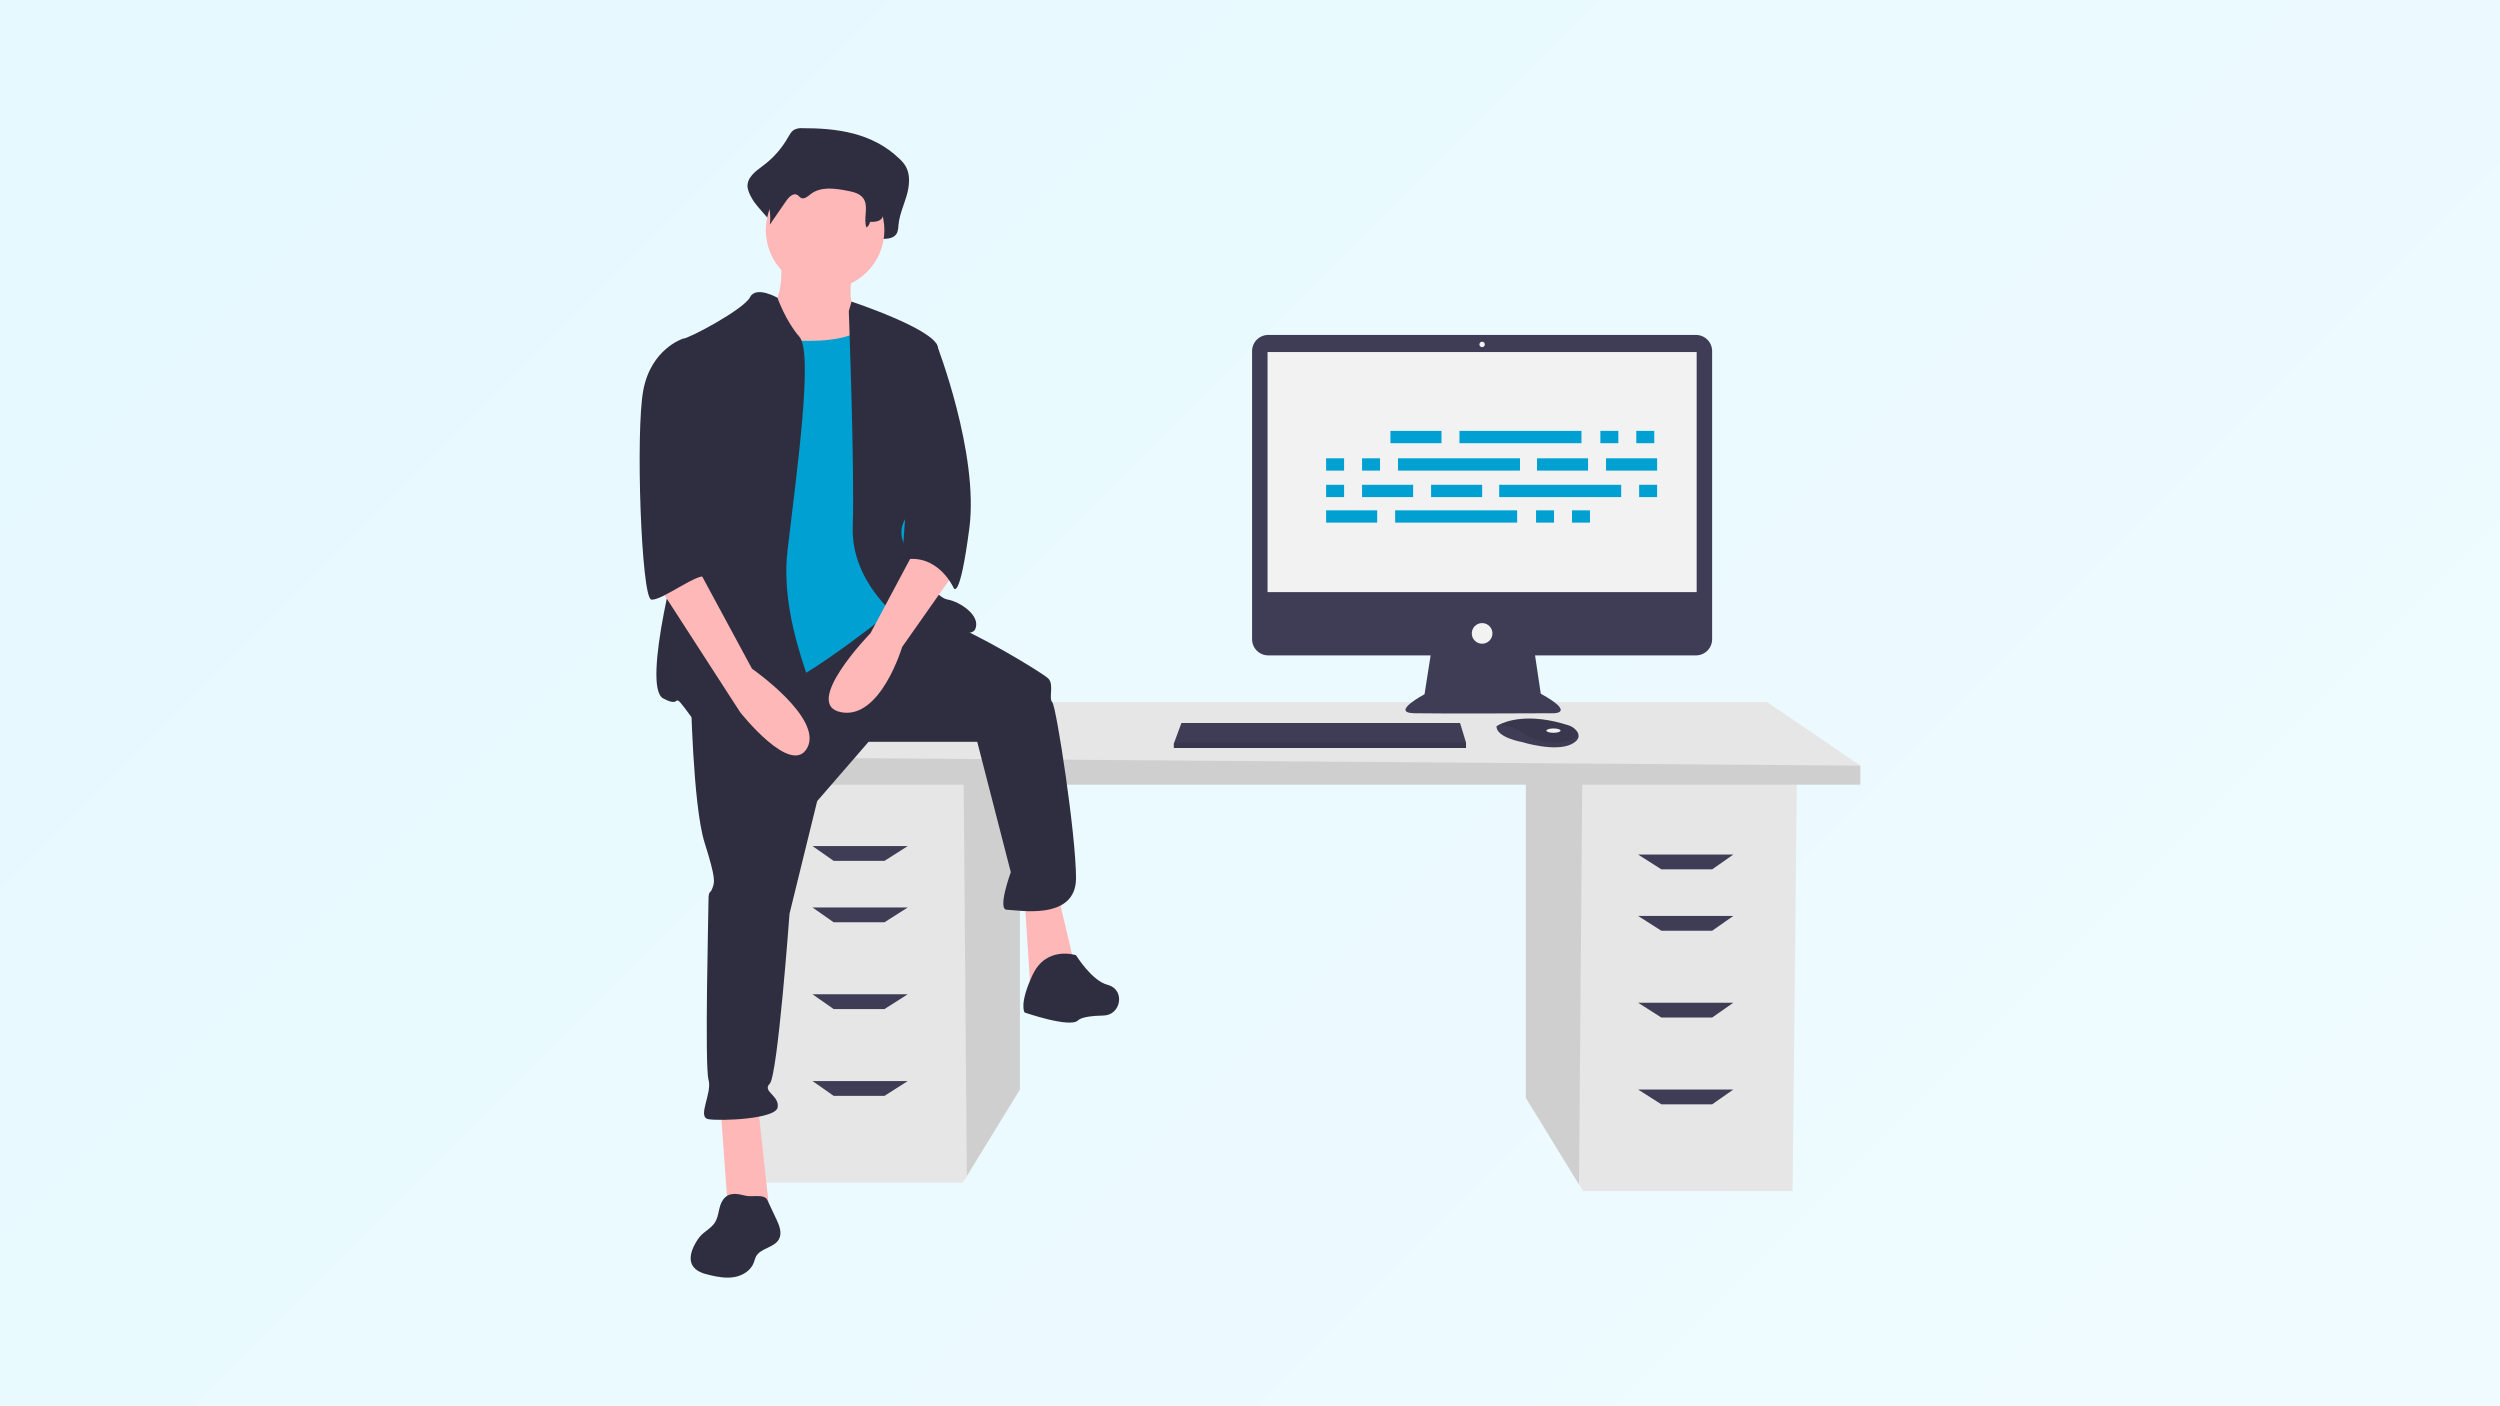 <svg width="2048" height="1152" viewBox="0 0 2048 1152" fill="none" xmlns="http://www.w3.org/2000/svg">
<rect x="0" y="0" width="2048" height="1152" fill="#808080" stroke="none"/>
<rect width="2048" height="1152" fill="url(#paint0_linear_6_2)"/>
<g clip-path="url(#clip0_6_2)">
<path d="M1250 639.343V899.464L1293.52 970.373L1296.83 975.767H1468.51L1471.98 639.343H1250Z" fill="#E6E6E6"/>
<path opacity="0.1" d="M1250 639.343V899.464L1293.52 970.373L1296.19 639.343H1250Z" fill="black"/>
<path d="M835.544 632.405V892.527L792.033 963.437L788.722 968.829H617.042L613.573 632.405H835.544Z" fill="#E6E6E6"/>
<path opacity="0.1" d="M835.543 632.405V892.527L792.033 963.437L789.363 632.405H835.543Z" fill="black"/>
<path d="M1524 627.204V642.81H591.029V620.266L677.736 575.178H1447.7L1524 627.204Z" fill="#E6E6E6"/>
<path opacity="0.1" d="M1524 627.204V642.81H591.029V620.266L1524 627.204Z" fill="black"/>
<path d="M724.559 705.239H682.938L665.597 693.101H743.634L724.559 705.239Z" fill="#3F3D56"/>
<path d="M724.559 755.53H682.938L665.597 743.391H743.634L724.559 755.53Z" fill="#3F3D56"/>
<path d="M724.559 826.631H682.938L665.597 814.49H743.634L724.559 826.631Z" fill="#3F3D56"/>
<path d="M724.559 897.73H682.938L665.597 885.591H743.634L724.559 897.73Z" fill="#3F3D56"/>
<path d="M1360.99 712.176H1402.61L1419.95 700.037H1341.91L1360.99 712.176Z" fill="#3F3D56"/>
<path d="M1360.99 762.466H1402.61L1419.95 750.327H1341.91L1360.99 762.466Z" fill="#3F3D56"/>
<path d="M1360.99 833.567H1402.61L1419.95 821.428H1341.91L1360.99 833.567Z" fill="#3F3D56"/>
<path d="M1360.99 904.666H1402.61L1419.95 892.527H1341.91L1360.99 904.666Z" fill="#3F3D56"/>
<path d="M1389.33 274.373H1038.95C1037.21 274.373 1035.49 274.716 1033.88 275.382C1032.27 276.047 1030.81 277.023 1029.58 278.254C1028.35 279.484 1027.38 280.945 1026.71 282.553C1026.04 284.161 1025.7 285.884 1025.7 287.624V523.649C1025.7 525.389 1026.04 527.112 1026.71 528.72C1027.38 530.328 1028.35 531.788 1029.58 533.019C1030.81 534.249 1032.27 535.226 1033.88 535.891C1035.49 536.557 1037.21 536.9 1038.95 536.9H1171.96L1166.98 568.714C1166.98 568.714 1138.5 583.843 1158.52 584.288C1178.55 584.733 1272.88 584.288 1272.88 584.288C1272.88 584.288 1291.12 584.288 1262.2 568.269L1257.51 536.9H1389.33C1391.07 536.9 1392.8 536.557 1394.4 535.891C1396.01 535.226 1397.47 534.25 1398.7 533.019C1399.93 531.788 1400.91 530.328 1401.57 528.72C1402.24 527.112 1402.58 525.389 1402.58 523.649V287.624C1402.58 285.884 1402.24 284.161 1401.57 282.553C1400.91 280.945 1399.93 279.484 1398.7 278.254C1397.47 277.023 1396.01 276.047 1394.4 275.382C1392.8 274.716 1391.07 274.373 1389.33 274.373V274.373Z" fill="#3F3D56"/>
<path d="M1389.9 288.39H1038.38V485.062H1389.9V288.39Z" fill="#F2F2F2"/>
<path d="M1214.14 284.385C1215.37 284.385 1216.37 283.389 1216.37 282.16C1216.37 280.931 1215.37 279.935 1214.14 279.935C1212.91 279.935 1211.92 280.931 1211.92 282.16C1211.92 283.389 1212.91 284.385 1214.14 284.385Z" fill="#F2F2F2"/>
<path d="M1214.14 527.333C1218.81 527.333 1222.6 523.548 1222.6 518.879C1222.6 514.21 1218.81 510.425 1214.14 510.425C1209.47 510.425 1205.69 514.21 1205.69 518.879C1205.69 523.548 1209.47 527.333 1214.14 527.333Z" fill="#F2F2F2"/>
<path d="M1200.97 608.316V612.766H961.581V609.206L961.91 608.316L967.81 592.297H1196.07L1200.97 608.316Z" fill="#3F3D56"/>
<path d="M1293.09 603.96C1292.66 605.824 1291.01 607.791 1287.29 609.651C1273.94 616.325 1246.8 607.871 1246.8 607.871C1246.8 607.871 1225.89 604.311 1225.89 594.967C1226.47 594.565 1227.09 594.201 1227.72 593.877C1233.33 590.908 1251.94 583.581 1284.93 594.187C1287.36 594.95 1289.54 596.373 1291.21 598.297C1291.95 599.024 1292.5 599.917 1292.83 600.901C1293.16 601.886 1293.25 602.934 1293.09 603.96Z" fill="#3F3D56"/>
<path opacity="0.1" d="M1293.09 603.96C1276.75 610.22 1262.19 610.687 1247.24 600.306C1241.59 596.128 1234.75 593.874 1227.72 593.877C1233.33 590.908 1251.94 583.581 1284.93 594.187C1287.36 594.95 1289.54 596.373 1291.21 598.297C1291.95 599.024 1292.5 599.917 1292.83 600.901C1293.16 601.886 1293.25 602.934 1293.09 603.96Z" fill="black"/>
<path d="M1272.61 600.306C1275.8 600.306 1278.39 599.51 1278.39 598.527C1278.39 597.544 1275.8 596.747 1272.61 596.747C1269.41 596.747 1266.82 597.544 1266.82 598.527C1266.82 599.51 1269.41 600.306 1272.61 600.306Z" fill="#F2F2F2"/>
<path opacity="0.1" d="M1200.97 608.316V612.766H961.581V609.206L961.91 608.316H1200.97Z" fill="black"/>
<path d="M657.103 105C654.674 104.801 652.241 105.344 650.127 106.559C648.052 107.98 646.744 110.47 645.409 112.787C640.303 121.752 633.392 129.558 625.113 135.713C619.082 140.131 611.415 145.639 612.447 153.785C612.991 156.475 613.985 159.054 615.386 161.414C620.95 172.644 636.131 181.323 634.638 194.138C640.165 184.885 632.772 180.309 638.299 171.056C640.932 166.649 645.504 161.675 649.479 164.442C650.809 165.369 651.683 167.031 653.069 167.844C656.375 169.784 659.892 166.075 662.818 163.448C672.91 154.389 687.26 156.762 699.818 159.585C705.747 160.917 712.258 162.665 715.763 168.331C720.371 175.781 711.385 183.827 709.115 192.25C708.929 192.968 708.921 193.719 709.089 194.441C709.258 195.163 709.599 195.833 710.083 196.395C710.567 196.956 711.18 197.392 711.869 197.665C712.558 197.938 713.303 198.039 714.04 197.962C717.808 197.59 722.272 197.285 722.495 195.632C727.235 195.801 733.044 195.264 735.076 190.327C735.696 188.374 736.024 186.34 736.049 184.291C736.795 175.999 740.314 168.434 742.646 160.542C744.977 152.65 745.991 143.401 742.056 136.404C740.652 134.075 738.915 131.965 736.901 130.139C714.574 108.531 685.218 104.968 657.103 105Z" fill="#2F2E41"/>
<path d="M639.494 210.324C639.494 210.324 644.349 250.789 626.545 254.027C608.74 257.264 642.731 312.297 642.731 312.297L723.661 322.008L704.238 257.264C704.238 257.264 691.289 252.408 699.382 220.036C707.475 187.663 639.494 210.324 639.494 210.324Z" fill="#FFB8B8"/>
<path d="M590.126 905.517L596.601 994.541H630.591L620.88 905.517H590.126Z" fill="#FFB8B8"/>
<path d="M839.392 737.182L844.247 811.637L881.477 795.452L866.908 733.945L839.392 737.182Z" fill="#FFB8B8"/>
<path d="M565.847 565.609C565.847 565.609 567.466 659.488 577.177 690.242C586.889 720.996 585.27 722.614 583.652 727.47C582.033 732.326 580.414 729.089 580.414 737.182C580.414 745.275 577.177 873.145 580.414 884.475C583.652 895.806 570.703 915.229 580.414 916.847C590.126 918.466 635.447 916.848 637.066 907.136C638.684 897.424 624.117 894.187 630.591 887.713C637.066 881.238 646.778 748.512 646.778 748.512L669.438 656.251L711.522 607.693H800.545L828.062 714.521C828.062 714.521 816.731 745.275 824.825 745.275C832.918 745.275 881.476 754.986 881.476 719.377C881.476 683.768 865.29 578.558 862.053 575.321C858.815 572.084 863.671 560.753 858.815 555.897C853.96 551.042 797.308 517.051 776.266 510.576C755.224 504.102 725.706 496.396 725.706 496.396L565.847 565.609Z" fill="#2F2E41"/>
<path d="M881.476 782.503C881.476 782.503 857.197 774.41 845.866 798.689C834.536 822.968 839.392 829.443 839.392 829.443C839.392 829.443 876.62 842.391 883.095 835.917C885.911 833.1 894.856 832.122 904.063 831.915C918.086 831.6 921.817 811.761 908.573 807.141C908.178 807.003 907.778 806.884 907.374 806.782C894.425 803.545 881.476 782.503 881.476 782.503Z" fill="#2F2E41"/>
<path d="M675.912 237.031C702.73 237.031 724.471 215.291 724.471 188.473C724.471 161.655 702.73 139.915 675.912 139.915C649.094 139.915 627.354 161.655 627.354 188.473C627.354 215.291 649.094 237.031 675.912 237.031Z" fill="#FFB8B8"/>
<path d="M612.787 274.259C612.787 274.259 692.098 290.445 711.522 264.548C730.945 238.65 739.038 337.385 739.038 337.385L748.75 440.976L734.182 497.627C734.182 497.627 658.108 559.135 633.829 563.99C609.549 568.846 572.321 572.084 572.321 572.084C572.321 572.084 583.652 392.418 583.652 389.18C583.652 385.943 612.787 274.259 612.787 274.259Z" fill="#00A0D2"/>
<path d="M636.907 243.903C636.907 243.903 619.261 233.794 614.405 243.506C609.549 253.217 564.228 277.496 559.372 277.496C554.517 277.496 569.084 411.841 562.61 428.027C556.135 444.213 525.382 562.372 543.186 572.084C560.991 581.795 548.042 562.372 565.847 586.651C583.652 610.93 671.056 610.93 675.912 601.219C680.768 591.507 637.066 518.669 645.159 450.688C653.252 382.706 666.201 288.827 654.87 275.878C643.54 262.929 636.907 243.903 636.907 243.903Z" fill="#2F2E41"/>
<path d="M695.336 254.836L697.59 247.077C697.59 247.077 764.936 269.403 768.173 283.971C771.41 298.538 769.792 400.511 758.461 408.604C747.131 416.697 730.945 429.646 742.275 449.069C753.606 468.492 766.555 489.534 776.266 491.153C785.978 492.772 803.783 504.102 798.927 515.432C794.071 526.762 735.801 505.72 735.801 505.72C735.801 505.72 696.954 476.585 698.573 431.264C700.192 385.943 695.336 254.836 695.336 254.836Z" fill="#2F2E41"/>
<path d="M751.987 445.832L713.14 518.669C713.14 518.669 656.489 576.939 688.861 583.414C721.234 589.888 739.038 530 739.038 530L781.122 470.111L751.987 445.832Z" fill="#FFB8B8"/>
<path d="M659.469 117.705C657.512 117.56 655.551 117.941 653.79 118.807C652.198 119.97 650.885 121.474 649.949 123.209C645.632 129.703 640.004 135.222 633.427 139.413C628.518 142.535 622.276 146.429 623.116 152.186C623.572 154.116 624.384 155.945 625.509 157.578C630.054 165.596 631.863 174.876 630.663 184.014L644.162 164.393C646.304 161.278 650.027 157.762 653.262 159.718C654.345 160.373 655.056 161.548 656.184 162.123C658.876 163.494 661.739 160.873 664.121 159.016C672.336 152.613 684.018 154.29 694.24 156.285C699.066 157.227 704.367 158.463 707.22 162.467C711.961 169.123 707.011 178.739 709.778 186.427C710.552 185.885 711.21 185.193 711.712 184.392C712.214 183.59 712.55 182.697 712.7 181.763C716.559 181.882 721.288 181.503 722.941 178.014C723.444 176.647 723.712 175.204 723.734 173.747C724.341 167.887 727.206 162.54 729.104 156.962C731.002 151.384 731.827 144.847 728.624 139.901C727.452 138.225 726.038 136.733 724.428 135.473C706.252 120.201 682.356 117.683 659.469 117.705Z" fill="#2F2E41"/>
<path d="M751.987 277.496L767.068 281.499C767.068 281.499 802.164 371.376 794.071 432.883C785.978 494.39 781.122 481.441 781.122 481.441C781.122 481.441 768.173 452.306 739.038 458.781L751.987 277.496Z" fill="#2F2E41"/>
<path d="M592.369 982.776C588.465 988.08 589.248 995.662 585.79 1001.27C582.793 1006.13 577.145 1008.67 573.397 1012.98C572.2 1014.41 571.134 1015.94 570.21 1017.56C566.733 1023.39 563.906 1030.85 567.331 1036.71C570.086 1041.42 575.877 1043.26 581.188 1044.51C587.901 1046.1 594.875 1047.37 601.666 1046.16C608.456 1044.95 615.092 1040.79 617.513 1034.33C617.989 1032.7 618.555 1031.11 619.208 1029.55C622.888 1022.3 634.432 1022.22 638.199 1015.02C640.835 1009.98 638.412 1003.89 635.99 998.745L628.592 983.029C626.137 977.814 616.185 980.813 610.997 979.563C604.231 977.934 597.236 976.138 592.369 982.776Z" fill="#2F2E41"/>
<path d="M538.331 478.204L606.312 583.414C606.312 583.414 648.396 636.828 661.345 612.549C674.294 588.27 616.024 547.804 616.024 547.804L572.321 466.874L538.331 478.204Z" fill="#FFB8B8"/>
<path d="M572.321 280.734L559.372 277.496C559.372 277.496 533.475 285.589 527 319.58C520.526 353.571 525.382 489.534 533.475 491.153C541.568 492.772 573.446 467.479 578.549 472.842C583.652 478.204 567.465 450.688 572.321 436.12C577.177 421.553 572.321 280.734 572.321 280.734Z" fill="#2F2E41"/>
<path d="M1180.87 352.983H1139.04V363.055H1180.87V352.983Z" fill="#00A0D2"/>
<path d="M1325.74 352.983H1311.02V363.055H1325.74V352.983Z" fill="#00A0D2"/>
<path d="M1355.18 352.983H1340.46V363.055H1355.18V352.983Z" fill="#00A0D2"/>
<path d="M1295.53 352.983H1195.59V363.055H1295.53V352.983Z" fill="#00A0D2"/>
<path d="M1128.19 418.06H1086.36V428.131H1128.19V418.06Z" fill="#00A0D2"/>
<path d="M1273.06 418.06H1258.34V428.131H1273.06V418.06Z" fill="#00A0D2"/>
<path d="M1302.5 418.06H1287.78V428.131H1302.5V418.06Z" fill="#00A0D2"/>
<path d="M1242.85 418.06H1142.91V428.131H1242.85V418.06Z" fill="#00A0D2"/>
<path d="M1300.95 375.45H1259.12V385.521H1300.95V375.45Z" fill="#00A0D2"/>
<path d="M1357.51 375.45H1315.67V385.521H1357.51V375.45Z" fill="#00A0D2"/>
<path d="M1101.08 375.45H1086.36V385.521H1101.08V375.45Z" fill="#00A0D2"/>
<path d="M1130.52 375.45H1115.8V385.521H1130.52V375.45Z" fill="#00A0D2"/>
<path d="M1245.17 375.45H1145.23V385.521H1245.17V375.45Z" fill="#00A0D2"/>
<path d="M1214.18 397.142H1172.35V407.214H1214.18V397.142Z" fill="#00A0D2"/>
<path d="M1157.63 397.142H1115.8V407.214H1157.63V397.142Z" fill="#00A0D2"/>
<path d="M1101.08 397.142H1086.36V407.214H1101.08V397.142Z" fill="#00A0D2"/>
<path d="M1357.51 397.142H1342.79V407.214H1357.51V397.142Z" fill="#00A0D2"/>
<path d="M1328.07 397.142H1228.13V407.214H1328.07V397.142Z" fill="#00A0D2"/>
</g>
<defs>
<linearGradient id="paint0_linear_6_2" x1="0" y1="0" x2="1600" y2="1600" gradientUnits="userSpaceOnUse">
<stop stop-color="#E5F9FF"/>
<stop offset="1" stop-color="#F0FBFF"/>
</linearGradient>
<clipPath id="clip0_6_2">
<rect width="1000" height="941.64" fill="white" transform="translate(524 105)"/>
</clipPath>
</defs>
</svg>
